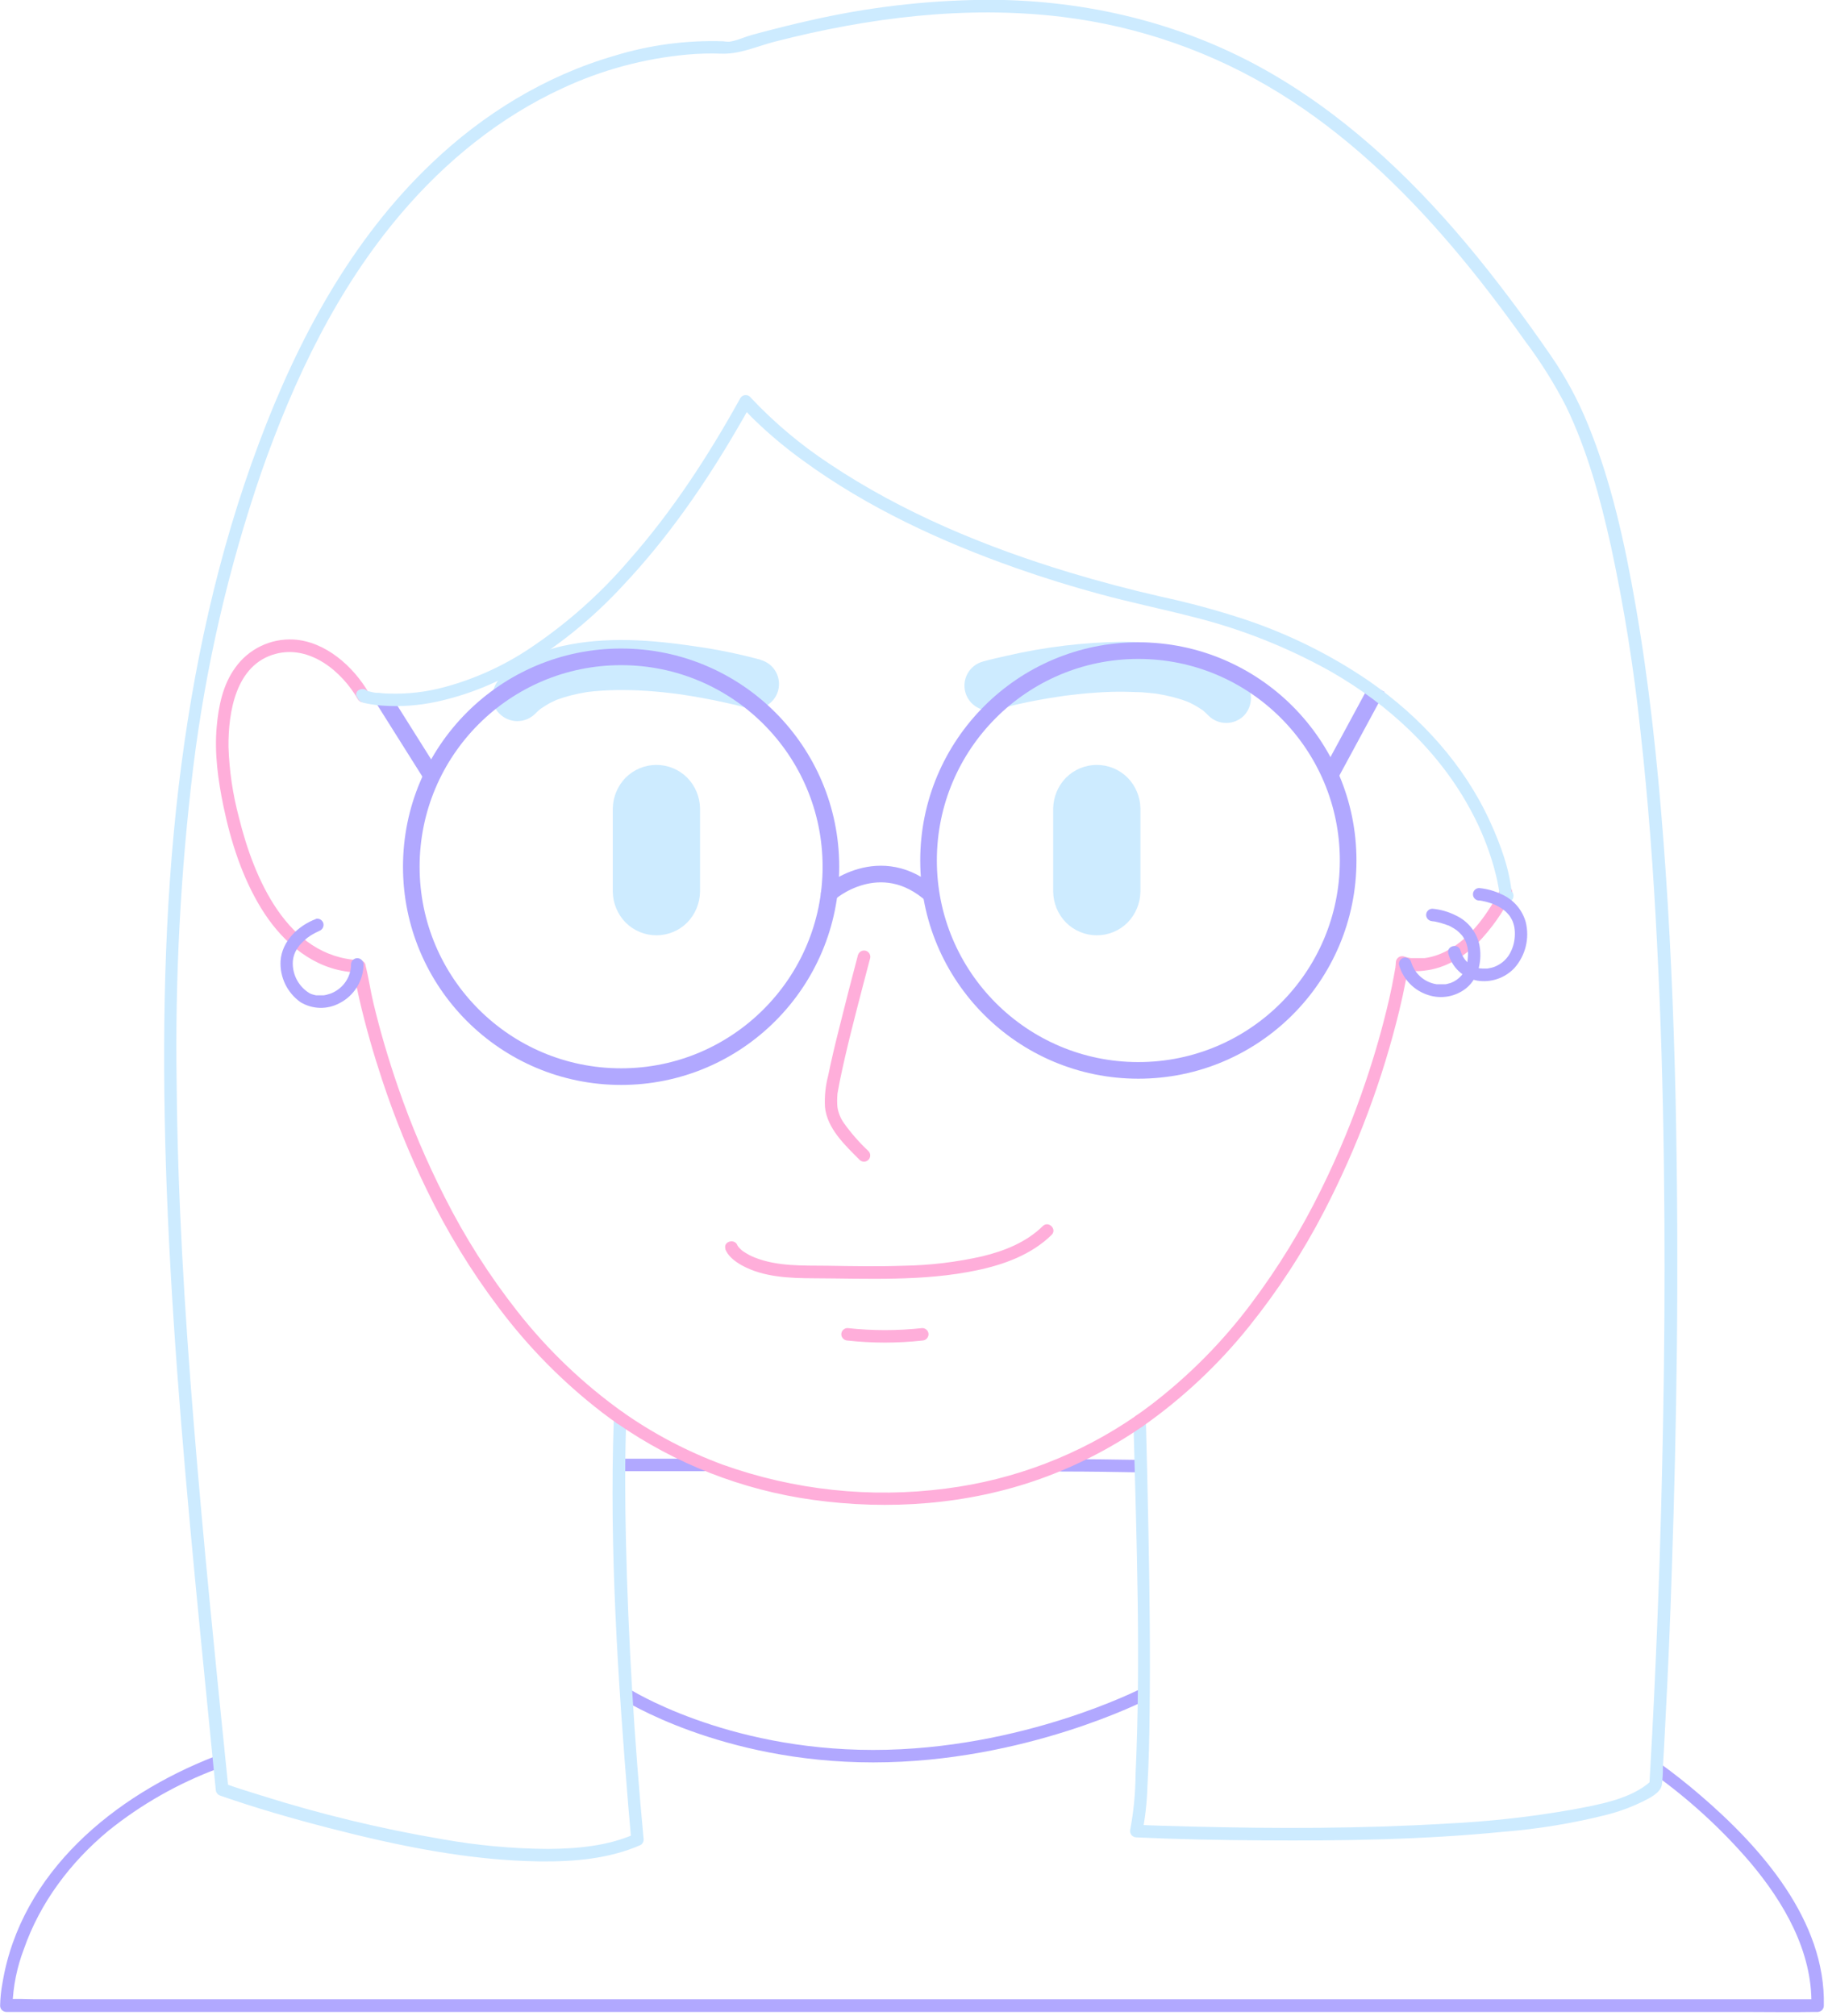 <svg width="440" height="485" viewBox="0 0 440 485" fill="none" xmlns="http://www.w3.org/2000/svg">
<g clip-path="url(#clip0_7_52)">
<path d="M398.07 426.83C406.589 432.937 414.348 440.041 421.18 447.99C429.34 457.64 436.3 469.54 436 482.54L437.5 481.04H8.07C6.16 481.04 4.15 480.87 2.24 481.04C2 481.04 1.74 481.04 1.5 481.04L3 482.54C3.156 477.9 4.082 473.317 5.74 468.98C9.63 457.78 16.97 448.06 26.05 440.52C33.972 434.144 42.869 429.086 52.4 425.54C54.18 424.84 53.4 421.94 51.6 422.64C27.6 431.98 5.02 450.42 0.6 477.09C0.255 478.904 0.064 480.744 0.03 482.59C0.035 482.986 0.195 483.365 0.475 483.645C0.755 483.925 1.134 484.085 1.53 484.09H419.8C425.45 484.09 431.11 484.19 436.8 484.09H437.5C437.895 484.082 438.273 483.922 438.552 483.642C438.832 483.363 438.992 482.985 439 482.59C439.47 462.05 423.86 444.44 409.2 431.88C406.1 429.213 402.897 426.683 399.59 424.29C398.02 423.15 396.53 425.75 398.07 426.88V426.83Z" fill="#B1A8FF"/>
<path d="M255.5 354.05C261.83 354.05 268.17 354.14 274.5 354.26C276.43 354.26 276.43 351.26 274.5 351.26C268.17 351.14 261.83 351.09 255.5 351.05C255.102 351.05 254.721 351.208 254.439 351.489C254.158 351.771 254 352.152 254 352.55C254 352.948 254.158 353.329 254.439 353.611C254.721 353.892 255.102 354.05 255.5 354.05Z" fill="#B1A8FF"/>
<path d="M149.5 353.97H169.5C169.898 353.97 170.279 353.812 170.561 353.531C170.842 353.249 171 352.868 171 352.47C171 352.072 170.842 351.691 170.561 351.409C170.279 351.128 169.898 350.97 169.5 350.97H149.5C149.102 350.97 148.721 351.128 148.439 351.409C148.158 351.691 148 352.072 148 352.47C148 352.868 148.158 353.249 148.439 353.531C148.721 353.812 149.102 353.97 149.5 353.97Z" fill="#B1A8FF"/>
<path d="M150.5 407.54C150.5 407.54 173.89 422.54 210.18 422.54C246.47 422.54 275.5 407.54 275.5 407.54" stroke="#B1A8FF" stroke-width="3" stroke-miterlimit="10"/>
<path d="M272.84 342.85C273.57 370.9 274.62 399.13 273.32 427.18C273.286 431.543 272.861 435.893 272.05 440.18C271.994 440.403 271.99 440.635 272.036 440.86C272.083 441.085 272.179 441.296 272.318 441.479C272.457 441.661 272.636 441.81 272.841 441.914C273.045 442.018 273.27 442.075 273.5 442.08C283.61 442.55 293.74 442.73 303.85 442.8C323.26 442.93 342.76 442.64 362.08 440.71C370.388 440.039 378.626 438.681 386.71 436.65C389.679 435.892 392.563 434.837 395.32 433.5C396.92 432.7 399.63 431.43 400 429.5C400.182 428.084 400.269 426.658 400.26 425.23C400.473 421.69 400.667 418.143 400.84 414.59C401.507 402.15 402.033 389.703 402.42 377.25C403.02 359.77 403.42 342.283 403.62 324.79C403.84 304.55 403.737 284.31 403.31 264.07C402.83 243.32 401.95 222.56 400.36 201.86C398.91 182.98 396.91 164.1 393.65 145.44C391.08 130.68 387.84 115.78 382.12 101.88C379.768 96.13 376.801 90.652 373.27 85.54C366.82 76.2 360.05 67.07 352.74 58.38C338.84 41.87 322.74 26.89 303.74 16.38C283.83 5.38 261.46 0.11 238.74 -0.05C224.959 -0.04 211.216 1.418 197.74 4.3C193.913 5.127 190.1 6.027 186.3 7C184.5 7.45 182.72 7.93 180.93 8.42C179.14 8.91 177.23 9.85 175.49 10.04C175.014 10.043 174.539 10.006 174.07 9.93C165.197 9.639 156.336 10.822 147.85 13.43C131.29 18.23 116.29 27.43 103.85 39.32C84.5 57.74 71.66 81.72 62.36 106.54C52.36 133.15 46.36 161.06 43 189.25C39.43 219.46 39 249.97 39.93 280.35C41 313.55 43.79 346.67 46.93 379.73C48.55 396.73 50.27 413.64 51.93 430.59C51.941 430.916 52.053 431.23 52.25 431.489C52.447 431.749 52.719 431.941 53.03 432.04C61.64 435.04 70.47 437.58 79.31 439.86C95.79 444.11 112.86 447.64 129.94 447.86C138.13 447.95 146.62 447.25 154.19 443.92C154.418 443.789 154.606 443.599 154.736 443.37C154.866 443.142 154.933 442.883 154.93 442.62C152.67 418.67 151.21 394.62 150.66 370.55C150.44 360.97 150.39 351.38 150.73 341.81C150.79 339.88 147.79 339.88 147.73 341.81C146.65 372.81 148.73 403.95 151.25 434.81C151.47 437.42 151.69 440.02 151.93 442.62L152.67 441.32C146.2 444.18 138.84 444.81 131.85 444.86C123.376 444.799 114.923 444.023 106.58 442.54C91.767 440.034 77.145 436.506 62.82 431.98C59.82 431.06 56.82 430.12 53.9 429.08L55 430.54C52 401.14 49 371.74 46.62 342.28C44.41 315.08 42.75 287.8 42.52 260.5C42.122 235.122 43.458 209.746 46.52 184.55C49.503 160.427 54.986 136.679 62.88 113.69C70.71 91.33 81.11 69.49 96.57 51.35C107.27 38.78 120.31 28.18 135.35 21.25C144.808 16.837 154.957 14.094 165.35 13.14C168.076 12.889 170.815 12.812 173.55 12.91C178.05 13.1 182.31 11.09 186.66 9.98C209.07 4.24 232.47 1.27 255.55 4.05C274.188 6.298 292.111 12.584 308.07 22.47C323.75 32.18 337.26 44.98 349.21 58.96C355.53 66.35 361.43 74.1 367.07 82.03C370.785 86.964 374.076 92.202 376.91 97.69C382.06 108.31 385.2 119.91 387.75 131.39C390.907 146.039 393.274 160.847 394.84 175.75C396.74 192.69 397.99 209.75 398.84 226.75C399.75 244.35 400.26 261.98 400.49 279.6C400.71 296.5 400.71 313.4 400.49 330.3C400.29 345.133 399.957 359.96 399.49 374.78C399.117 385.987 398.663 397.19 398.13 408.39C397.83 414.65 397.497 420.903 397.13 427.15L397 429.54L397.44 428.48C392.65 432.91 384.72 434.21 378.57 435.38C368.486 437.159 358.299 438.291 348.07 438.77C327.71 439.99 307.27 440 286.88 439.48C282.42 439.37 277.96 439.25 273.5 439.04L274.95 440.94C275.661 437.313 276.072 433.634 276.18 429.94C276.52 424.11 276.64 418.27 276.71 412.44C276.9 397.49 276.71 382.53 276.41 367.59C276.25 359.33 276.06 351.077 275.84 342.83C275.84 340.9 272.84 340.89 272.84 342.83V342.85Z" fill="#CDEBFF"/>
<path d="M274.98 343.23C284.602 336.473 293.223 328.394 300.59 319.23C307.547 310.593 313.621 301.279 318.72 291.43C326.667 276.103 332.743 259.877 336.82 243.1C337.38 240.77 337.9 238.42 338.34 236.1C338.657 234.738 338.871 233.354 338.98 231.96C338.98 231.83 338.98 231.69 338.98 231.56L337.08 233.01C338.93 233.63 340.898 233.811 342.83 233.54C347.83 233 352.21 230.33 355.72 226.84C358.987 223.452 361.721 219.588 363.83 215.38C364.72 213.67 362.13 212.15 361.23 213.86C358.23 219.65 354.23 225.55 348.31 228.73C346.635 229.654 344.805 230.264 342.91 230.53H342.59H342.06H341.01H340.13H339.73C339.29 230.53 339.9 230.53 339.57 230.53C338.993 230.45 338.427 230.31 337.88 230.11C337.657 230.052 337.424 230.046 337.199 230.092C336.973 230.137 336.761 230.234 336.578 230.373C336.395 230.513 336.246 230.692 336.142 230.898C336.039 231.103 335.983 231.33 335.98 231.56C335.97 231.895 335.94 232.229 335.89 232.56C335.89 232.73 335.95 232.16 335.89 232.56C335.89 232.72 335.89 232.89 335.82 233.06L335.64 234.11C335.28 236.19 334.85 238.26 334.38 240.33C332.831 247.044 330.946 253.676 328.73 260.2C325.756 269.064 322.188 277.716 318.05 286.1C313.306 295.788 307.658 305.005 301.18 313.63C294.313 322.808 286.214 330.995 277.11 337.96C275.91 338.873 274.69 339.757 273.45 340.61C271.88 341.7 273.37 344.3 274.97 343.2L274.98 343.23Z" fill="#FFAEDA"/>
<path d="M148.5 342.44C162.559 352.214 178.728 358.529 195.69 360.87C213.95 363.41 232.98 362.04 250.4 355.82C259.1 352.71 267.356 348.477 274.96 343.23C276.54 342.14 275.04 339.54 273.44 340.64C259.815 350.054 244.128 356.059 227.7 358.15C209.552 360.527 191.099 358.546 173.87 352.37C165.417 349.234 157.402 345.026 150.02 339.85C148.43 338.75 146.93 341.35 148.5 342.44Z" fill="#FFAEDA"/>
<path d="M88.8 166.78C85.1 160.35 78.31 154.3 70.64 153.87C67.926 153.728 65.22 154.273 62.773 155.455C60.326 156.636 58.216 158.416 56.64 160.63C53.64 164.72 52.59 169.93 52.16 174.87C51.59 181.31 52.49 187.77 53.8 194.07C55.56 202.53 58.31 211.07 62.8 218.43C67.29 225.79 74.1 232.22 82.93 233.68C84.085 233.87 85.251 233.99 86.42 234.04L84.97 232.94C85.38 235.48 85.97 238.01 86.52 240.52C88.04 247.08 89.89 253.52 92.02 259.95C95.007 268.972 98.592 277.785 102.75 286.33C107.561 296.27 113.328 305.718 119.97 314.54C127.083 324.047 135.456 332.542 144.86 339.79C146.06 340.71 147.28 341.6 148.52 342.46C150.11 343.58 151.61 340.98 150.04 339.87C140.425 333.019 131.841 324.826 124.55 315.54C117.776 306.932 111.883 297.665 106.96 287.88C102.634 279.369 98.905 270.568 95.8 261.54C93.52 254.93 91.53 248.22 89.9 241.42C89.17 238.42 88.75 235.26 87.97 232.25C87.965 232.207 87.965 232.163 87.97 232.12C87.879 231.805 87.689 231.527 87.428 231.329C87.166 231.131 86.848 231.022 86.52 231.02C69.13 230.29 61.09 211.2 57.52 196.72C56.032 191.168 55.187 185.464 55 179.72C54.92 171.29 56.76 159.91 66.28 157.34C74.54 155.1 82.28 161.49 86.2 168.34C86.416 168.654 86.743 168.874 87.115 168.957C87.487 169.04 87.877 168.979 88.206 168.787C88.535 168.595 88.779 168.285 88.889 167.92C88.999 167.555 88.968 167.162 88.8 166.82V166.78Z" fill="#FFAEDA"/>
<path d="M174.55 300.44C175.16 302.22 176.95 303.55 178.55 304.44C183.72 307.31 190.11 307.54 195.87 307.56C208.95 307.61 222.24 308.34 235.12 305.64C241.64 304.28 248.27 301.88 253.12 297.12C254.5 295.76 252.38 293.64 251 295C247.05 298.89 241.74 301 236.45 302.27C230.228 303.677 223.878 304.438 217.5 304.54C211.37 304.75 205.24 304.64 199.11 304.54C193.27 304.47 187.11 304.75 181.61 302.54C180.802 302.218 180.028 301.816 179.3 301.34C178.83 301.075 178.405 300.738 178.04 300.34C177.91 300.21 177.51 299.7 177.8 300.1L177.52 299.69C177.32 299.37 177.36 299.32 177.52 299.69C176.9 297.87 174 298.69 174.62 300.49L174.55 300.44Z" fill="#FFAEDA"/>
<path d="M204 322.54C209.982 323.195 216.018 323.195 222 322.54C222.395 322.53 222.77 322.369 223.049 322.089C223.329 321.81 223.49 321.435 223.5 321.04C223.497 320.643 223.339 320.263 223.058 319.982C222.777 319.702 222.397 319.543 222 319.54C216.018 320.195 209.982 320.195 204 319.54C203.602 319.54 203.221 319.698 202.939 319.979C202.658 320.261 202.5 320.642 202.5 321.04C202.51 321.435 202.671 321.81 202.951 322.089C203.23 322.369 203.605 322.53 204 322.54Z" fill="#FFAEDA"/>
<path d="M183.1 158.75C177.972 157.358 172.761 156.286 167.5 155.54C156.95 153.96 146.03 153.09 135.5 155.41C129.9 156.64 124.32 159.12 120.29 163.3C118.11 165.56 117.87 169.56 120.29 171.78C121.425 172.884 122.946 173.502 124.53 173.502C126.114 173.502 127.635 172.884 128.77 171.78C129.12 171.43 129.47 171.08 129.84 170.78L130.37 170.34C131.21 169.62 129.28 171.1 129.98 170.64C130.83 170.08 131.67 169.52 132.57 169.04C133.04 168.8 133.57 168.61 133.99 168.36C134.41 168.11 132.47 168.97 133.46 168.59L134.27 168.28C135.346 167.891 136.44 167.557 137.55 167.28C138.66 167 139.78 166.77 140.91 166.58L141.71 166.45C142.82 166.28 140.79 166.56 141.19 166.52C141.83 166.45 142.46 166.37 143.1 166.31C145.52 166.092 147.95 165.998 150.38 166.03C152.82 166.03 155.26 166.18 157.68 166.38C158.87 166.48 160.05 166.6 161.23 166.74L162.95 166.95L163.34 167C163.026 166.936 162.709 166.893 162.39 166.87C162.72 166.94 163.08 166.96 163.39 167.01C167.15 167.55 170.887 168.233 174.6 169.06C176.37 169.45 178.15 169.86 179.9 170.36C181.436 170.784 183.077 170.581 184.463 169.795C185.849 169.01 186.866 167.706 187.29 166.17C187.714 164.634 187.511 162.993 186.726 161.607C185.94 160.221 184.636 159.204 183.1 158.78V158.75Z" fill="#CDEBFF"/>
<path d="M239.74 170.75C244.638 169.424 249.61 168.389 254.63 167.65L256.26 167.41L257.03 167.3C257.92 167.17 255.39 167.51 256.6 167.36C257.81 167.21 258.91 167.08 260.07 166.96C262.53 166.713 264.993 166.547 267.46 166.46C269.9 166.39 272.34 166.46 274.78 166.56C275.98 166.64 277.17 166.76 278.35 166.9C279.35 167.01 276.85 166.67 277.84 166.83L278.64 166.95C279.25 167.05 279.86 167.17 280.47 167.29C281.69 167.55 282.91 167.85 284.1 168.23C284.7 168.42 285.29 168.62 285.88 168.85C286.14 168.95 287.16 169.37 286.07 168.92C284.98 168.47 285.99 168.92 286.24 169.01C287.312 169.514 288.342 170.102 289.32 170.77C289.55 170.93 290.39 171.56 289.47 170.85C288.55 170.14 289.36 170.77 289.58 170.95C290.04 171.35 290.48 171.77 290.91 172.21C292.041 173.322 293.564 173.944 295.15 173.944C296.736 173.944 298.259 173.322 299.39 172.21C300.488 171.07 301.102 169.548 301.102 167.965C301.102 166.382 300.488 164.86 299.39 163.72C292 156.05 280.29 154.43 270.14 154.42C260.732 154.543 251.364 155.679 242.2 157.81C240.31 158.22 238.42 158.66 236.55 159.18C235.016 159.603 233.712 160.618 232.927 162.002C232.141 163.386 231.937 165.026 232.36 166.56C232.783 168.094 233.798 169.398 235.182 170.183C236.566 170.969 238.206 171.173 239.74 170.75Z" fill="#CDEBFF"/>
<path d="M149.5 259.04C177.39 259.04 200 236.43 200 208.54C200 180.65 177.39 158.04 149.5 158.04C121.61 158.04 99 180.65 99 208.54C99 236.43 121.61 259.04 149.5 259.04Z" stroke="#B1A8FF" stroke-width="4" stroke-miterlimit="10"/>
<path d="M274 257.54C301.89 257.54 324.5 234.93 324.5 207.04C324.5 179.15 301.89 156.54 274 156.54C246.11 156.54 223.5 179.15 223.5 207.04C223.5 234.93 246.11 257.54 274 257.54Z" stroke="#B1A8FF" stroke-width="4" stroke-miterlimit="10"/>
<path d="M199.59 215.04C199.28 215.04 211.89 204.04 224.5 215.54" stroke="#B1A8FF" stroke-width="4" stroke-miterlimit="10"/>
<path d="M320.15 186.53L331.5 165.54" stroke="#B1A8FF" stroke-width="4" stroke-miterlimit="10"/>
<path d="M103.95 186.73L92.5 168.54" stroke="#B1A8FF" stroke-width="4" stroke-miterlimit="10"/>
<path d="M147.5 194.54V214.54C147.534 217.317 148.637 219.975 150.58 221.96C151.554 222.936 152.71 223.71 153.983 224.239C155.257 224.767 156.621 225.039 158 225.039C159.379 225.039 160.743 224.767 162.017 224.239C163.29 223.71 164.446 222.936 165.42 221.96C167.355 219.97 168.457 217.315 168.5 214.54V194.54C168.466 191.763 167.363 189.105 165.42 187.12C164.446 186.144 163.29 185.37 162.017 184.841C160.743 184.313 159.379 184.041 158 184.041C156.621 184.041 155.257 184.313 153.983 184.841C152.71 185.37 151.554 186.144 150.58 187.12C148.645 189.11 147.543 191.764 147.5 194.54Z" fill="#CDEBFF"/>
<path d="M253.5 194.54V214.54C253.534 217.317 254.637 219.975 256.58 221.96C257.553 222.936 258.71 223.71 259.983 224.239C261.256 224.767 262.621 225.039 264 225.039C265.379 225.039 266.744 224.767 268.017 224.239C269.29 223.71 270.447 222.936 271.42 221.96C273.355 219.97 274.457 217.315 274.5 214.54V194.54C274.466 191.763 273.363 189.105 271.42 187.12C270.447 186.144 269.29 185.37 268.017 184.841C266.744 184.313 265.379 184.041 264 184.041C262.621 184.041 261.256 184.313 259.983 184.841C258.71 185.37 257.553 186.144 256.58 187.12C254.645 189.11 253.543 191.764 253.5 194.54Z" fill="#CDEBFF"/>
<path d="M206.55 229.64C205.01 235.44 203.517 241.25 202.07 247.07C201.07 251.01 200.13 254.96 199.31 258.93C198.686 261.344 198.436 263.84 198.57 266.33C199.08 271.56 203.44 275.58 206.94 279.1C207.224 279.365 207.6 279.509 207.989 279.502C208.378 279.495 208.748 279.338 209.023 279.063C209.298 278.788 209.456 278.418 209.462 278.029C209.469 277.64 209.325 277.264 209.06 276.98C206.886 274.947 204.917 272.707 203.18 270.29C202.346 269.134 201.794 267.798 201.57 266.39C201.479 265.359 201.479 264.321 201.57 263.29C201.57 263.21 201.63 262.85 201.57 263.29C201.57 263.16 201.57 263.04 201.62 262.92L201.74 262.23C201.86 261.5 202.01 260.78 202.15 260.06C203.75 252.26 205.79 244.54 207.79 236.84C208.34 234.72 208.89 232.6 209.46 230.48C209.528 230.109 209.455 229.725 209.254 229.406C209.053 229.086 208.74 228.853 208.376 228.752C208.012 228.652 207.624 228.691 207.288 228.863C206.952 229.035 206.692 229.326 206.56 229.68L206.55 229.64Z" fill="#FFAEDA"/>
<path d="M85.91 167.54C86.36 168.8 87 169 88.09 169.23C89.322 169.481 90.567 169.658 91.82 169.76C96.299 170.093 100.802 169.776 105.19 168.82C112.232 167.279 118.983 164.625 125.19 160.96C134.39 155.489 142.744 148.708 149.99 140.83C160.62 129.57 169.52 116.73 177.31 103.39C178.49 101.39 179.64 99.39 180.78 97.3L178.42 97.6C179.489 98.907 180.641 100.143 181.87 101.3C185.46 104.746 189.29 107.934 193.33 110.84C208.85 122.17 226.61 130.37 244.68 136.72C251.26 139.033 257.927 141.103 264.68 142.93C272.03 144.93 279.49 146.47 286.87 148.36C298.542 151.243 309.775 155.675 320.27 161.54C334.27 169.54 346.5 180.85 354.14 195.19C356.425 199.429 358.239 203.906 359.55 208.54C359.97 210.05 360.34 211.54 360.63 213.13C360.73 213.65 360.81 214.13 360.9 214.69V214.95C360.95 215.27 360.85 214.48 360.9 214.86C360.9 214.99 360.9 215.13 360.95 215.26V215.58C360.957 215.907 361.067 216.223 361.265 216.483C361.462 216.744 361.737 216.935 362.05 217.03L362.43 217.1C364.31 217.5 365.12 214.61 363.22 214.21L362.85 214.13L363.95 215.58C363.48 209.46 361.22 203.3 358.7 197.78C352.44 184.01 341.96 172.52 329.61 163.92C320.317 157.567 310.182 152.542 299.5 148.99C292.891 146.82 286.171 145.001 279.37 143.54C271.997 141.853 264.69 139.92 257.45 137.74C237.17 131.6 217.22 123.36 199.55 111.53C192.696 107.009 186.39 101.707 180.76 95.73L180.56 95.49C180.397 95.329 180.2 95.207 179.983 95.133C179.765 95.059 179.534 95.036 179.307 95.065C179.079 95.094 178.862 95.174 178.67 95.3C178.478 95.425 178.317 95.593 178.2 95.79C170.58 109.54 161.94 122.86 151.5 134.7C144.427 142.987 136.227 150.241 127.14 156.25C121.022 160.279 114.306 163.317 107.24 165.25C102.77 166.49 98.136 167.037 93.5 166.87C92.73 166.87 91.96 166.78 91.2 166.7H90.73C90.45 166.7 90.2 166.63 90.55 166.7L89.76 166.58C89.165 166.402 88.556 166.272 87.94 166.19H87.86L88.86 167.19L88.72 166.79C88.08 164.98 85.18 165.79 85.82 167.59L85.91 167.54Z" fill="#CDEBFF"/>
<path d="M76.1 221.09C71.78 222.7 67.85 226.43 67.53 231.22C67.429 233.146 67.817 235.067 68.66 236.802C69.504 238.537 70.773 240.029 72.35 241.14C73.756 241.986 75.359 242.452 77 242.493C78.641 242.533 80.264 242.146 81.71 241.37C83.437 240.494 84.891 239.161 85.912 237.516C86.933 235.87 87.482 233.976 87.5 232.04C87.5 231.642 87.342 231.261 87.061 230.979C86.779 230.698 86.398 230.54 86 230.54C85.602 230.54 85.221 230.698 84.939 230.979C84.658 231.261 84.5 231.642 84.5 232.04C84.489 233.294 84.164 234.525 83.557 235.621C82.949 236.718 82.077 237.646 81.02 238.32C80.537 238.64 80.016 238.898 79.47 239.09C79.178 239.192 78.881 239.279 78.58 239.35C78.334 239.414 78.083 239.457 77.83 239.48C77.5 239.48 77.17 239.48 76.83 239.48H76.37C76.277 239.495 76.183 239.495 76.09 239.48C75.79 239.41 75.49 239.35 75.19 239.25C74.938 239.183 74.695 239.082 74.47 238.95C73.242 238.198 72.229 237.142 71.528 235.885C70.827 234.627 70.463 233.21 70.47 231.77C70.472 230.622 70.783 229.496 71.37 228.51C71.521 228.238 71.692 227.977 71.88 227.73C72.03 227.51 71.82 227.79 71.99 227.58C72.16 227.37 72.2 227.34 72.3 227.21C72.681 226.797 73.085 226.407 73.51 226.04L73.86 225.76H73.81L74.01 225.62C74.23 225.46 74.45 225.3 74.68 225.15C75.08 224.9 75.49 224.66 75.91 224.44C76.33 224.22 76.52 224.14 76.83 223.99C77.14 223.84 76.45 224.14 76.83 223.99C77.197 223.862 77.504 223.601 77.689 223.259C77.874 222.917 77.924 222.517 77.83 222.14C77.72 221.758 77.465 221.434 77.119 221.237C76.773 221.041 76.364 220.988 75.98 221.09H76.1Z" fill="#B1A8FF"/>
<path d="M356.02 216.68H356.29C356.04 216.68 355.92 216.63 356.29 216.68L356.75 216.76C357.59 216.922 358.416 217.149 359.22 217.44L359.54 217.57L359.7 217.63C359.9 217.71 359.46 217.53 359.7 217.63L360.46 218C360.971 218.263 361.459 218.567 361.92 218.91C362.15 219.07 361.82 218.81 362.03 219C362.138 219.081 362.241 219.168 362.34 219.26C362.572 219.471 362.793 219.695 363 219.93C363.07 220 363.29 220.27 363.24 220.2L363.41 220.44C363.599 220.718 363.769 221.009 363.92 221.31C364.044 221.524 364.141 221.753 364.21 221.99C364.332 222.343 364.429 222.704 364.5 223.07C364.621 223.8 364.658 224.542 364.61 225.28C364.534 226.827 364.077 228.332 363.28 229.66C362.616 230.748 361.669 231.637 360.54 232.23C360.029 232.522 359.476 232.735 358.9 232.86C358.62 232.931 358.336 232.988 358.05 233.03C358.32 233.03 357.87 233.03 357.8 233.03C357.633 233.04 357.467 233.04 357.3 233.03C357.11 233.04 356.92 233.04 356.73 233.03C356.64 233.03 356.14 232.96 356.42 233.03C356.082 232.97 355.748 232.89 355.42 232.79L354.95 232.63H354.87L354.66 232.53C354.341 232.368 354.034 232.184 353.74 231.98C353.49 231.81 353.74 231.98 353.53 231.82L353.1 231.42C352.98 231.3 352.87 231.17 352.75 231.04C352.663 230.952 352.585 230.855 352.52 230.75C352.066 230.118 351.727 229.41 351.52 228.66C350.98 226.81 348.08 227.6 348.62 229.46C349.049 231.083 349.926 232.552 351.152 233.698C352.378 234.844 353.902 235.621 355.55 235.94C357.186 236.209 358.863 236.07 360.433 235.536C362.003 235.003 363.417 234.09 364.55 232.88C365.853 231.4 366.779 229.626 367.249 227.711C367.719 225.796 367.719 223.795 367.25 221.88C366.845 220.419 366.124 219.065 365.137 217.914C364.15 216.763 362.922 215.843 361.54 215.22C359.815 214.378 357.951 213.852 356.04 213.67C355.642 213.67 355.261 213.828 354.979 214.109C354.698 214.391 354.54 214.772 354.54 215.17C354.54 215.568 354.698 215.949 354.979 216.231C355.261 216.512 355.642 216.67 356.04 216.67L356.02 216.68Z" fill="#B1A8FF"/>
<path d="M344.8 221.68H345.07C344.9 221.68 344.71 221.62 345.07 221.68L345.54 221.76C346.384 221.928 347.213 222.162 348.02 222.46L348.41 222.61C348.68 222.71 348.23 222.52 348.5 222.61C348.77 222.7 349.03 222.86 349.3 223C349.806 223.269 350.291 223.576 350.75 223.92C350.55 223.77 350.81 223.98 350.87 224.03L351.23 224.35C351.45 224.557 351.66 224.777 351.86 225.01C352 225.18 352.02 225.21 352.02 225.22L352.27 225.58C352.46 225.873 352.627 226.181 352.77 226.5C352.809 226.569 352.839 226.643 352.86 226.72C352.92 226.87 352.97 227.02 353.02 227.18C353.139 227.552 353.23 227.934 353.29 228.32C353.371 229.078 353.371 229.842 353.29 230.6C353.209 232.079 352.686 233.5 351.79 234.68C351.093 235.499 350.198 236.125 349.19 236.5C348.88 236.6 348.57 236.68 348.26 236.75L347.94 236.81H347.48C347.18 236.81 346.88 236.81 346.58 236.81H346.05C345.961 236.824 345.869 236.824 345.78 236.81C344.355 236.593 343.022 235.973 341.938 235.023C340.853 234.074 340.063 232.834 339.66 231.45C339.545 231.077 339.289 230.764 338.947 230.577C338.604 230.39 338.203 230.343 337.827 230.447C337.451 230.551 337.13 230.798 336.933 231.134C336.735 231.471 336.677 231.871 336.77 232.25C337.255 233.929 338.148 235.461 339.369 236.711C340.591 237.96 342.103 238.887 343.77 239.41C345.329 239.921 346.991 240.032 348.603 239.733C350.216 239.435 351.728 238.735 353 237.7C356 235.21 356.83 230.78 356.05 227.13C355.688 225.636 354.993 224.242 354.019 223.053C353.044 221.863 351.814 220.909 350.42 220.26C348.655 219.37 346.738 218.821 344.77 218.64C344.373 218.643 343.993 218.802 343.712 219.082C343.432 219.363 343.273 219.743 343.27 220.14C343.278 220.535 343.438 220.913 343.718 221.192C343.997 221.472 344.375 221.632 344.77 221.64L344.8 221.68Z" fill="#B1A8FF"/>
</g>
<defs>
<clipPath id="clip0_7_52">
<rect width="439.01" height="484.09" fill="white"/>
</clipPath>
</defs>
</svg>
